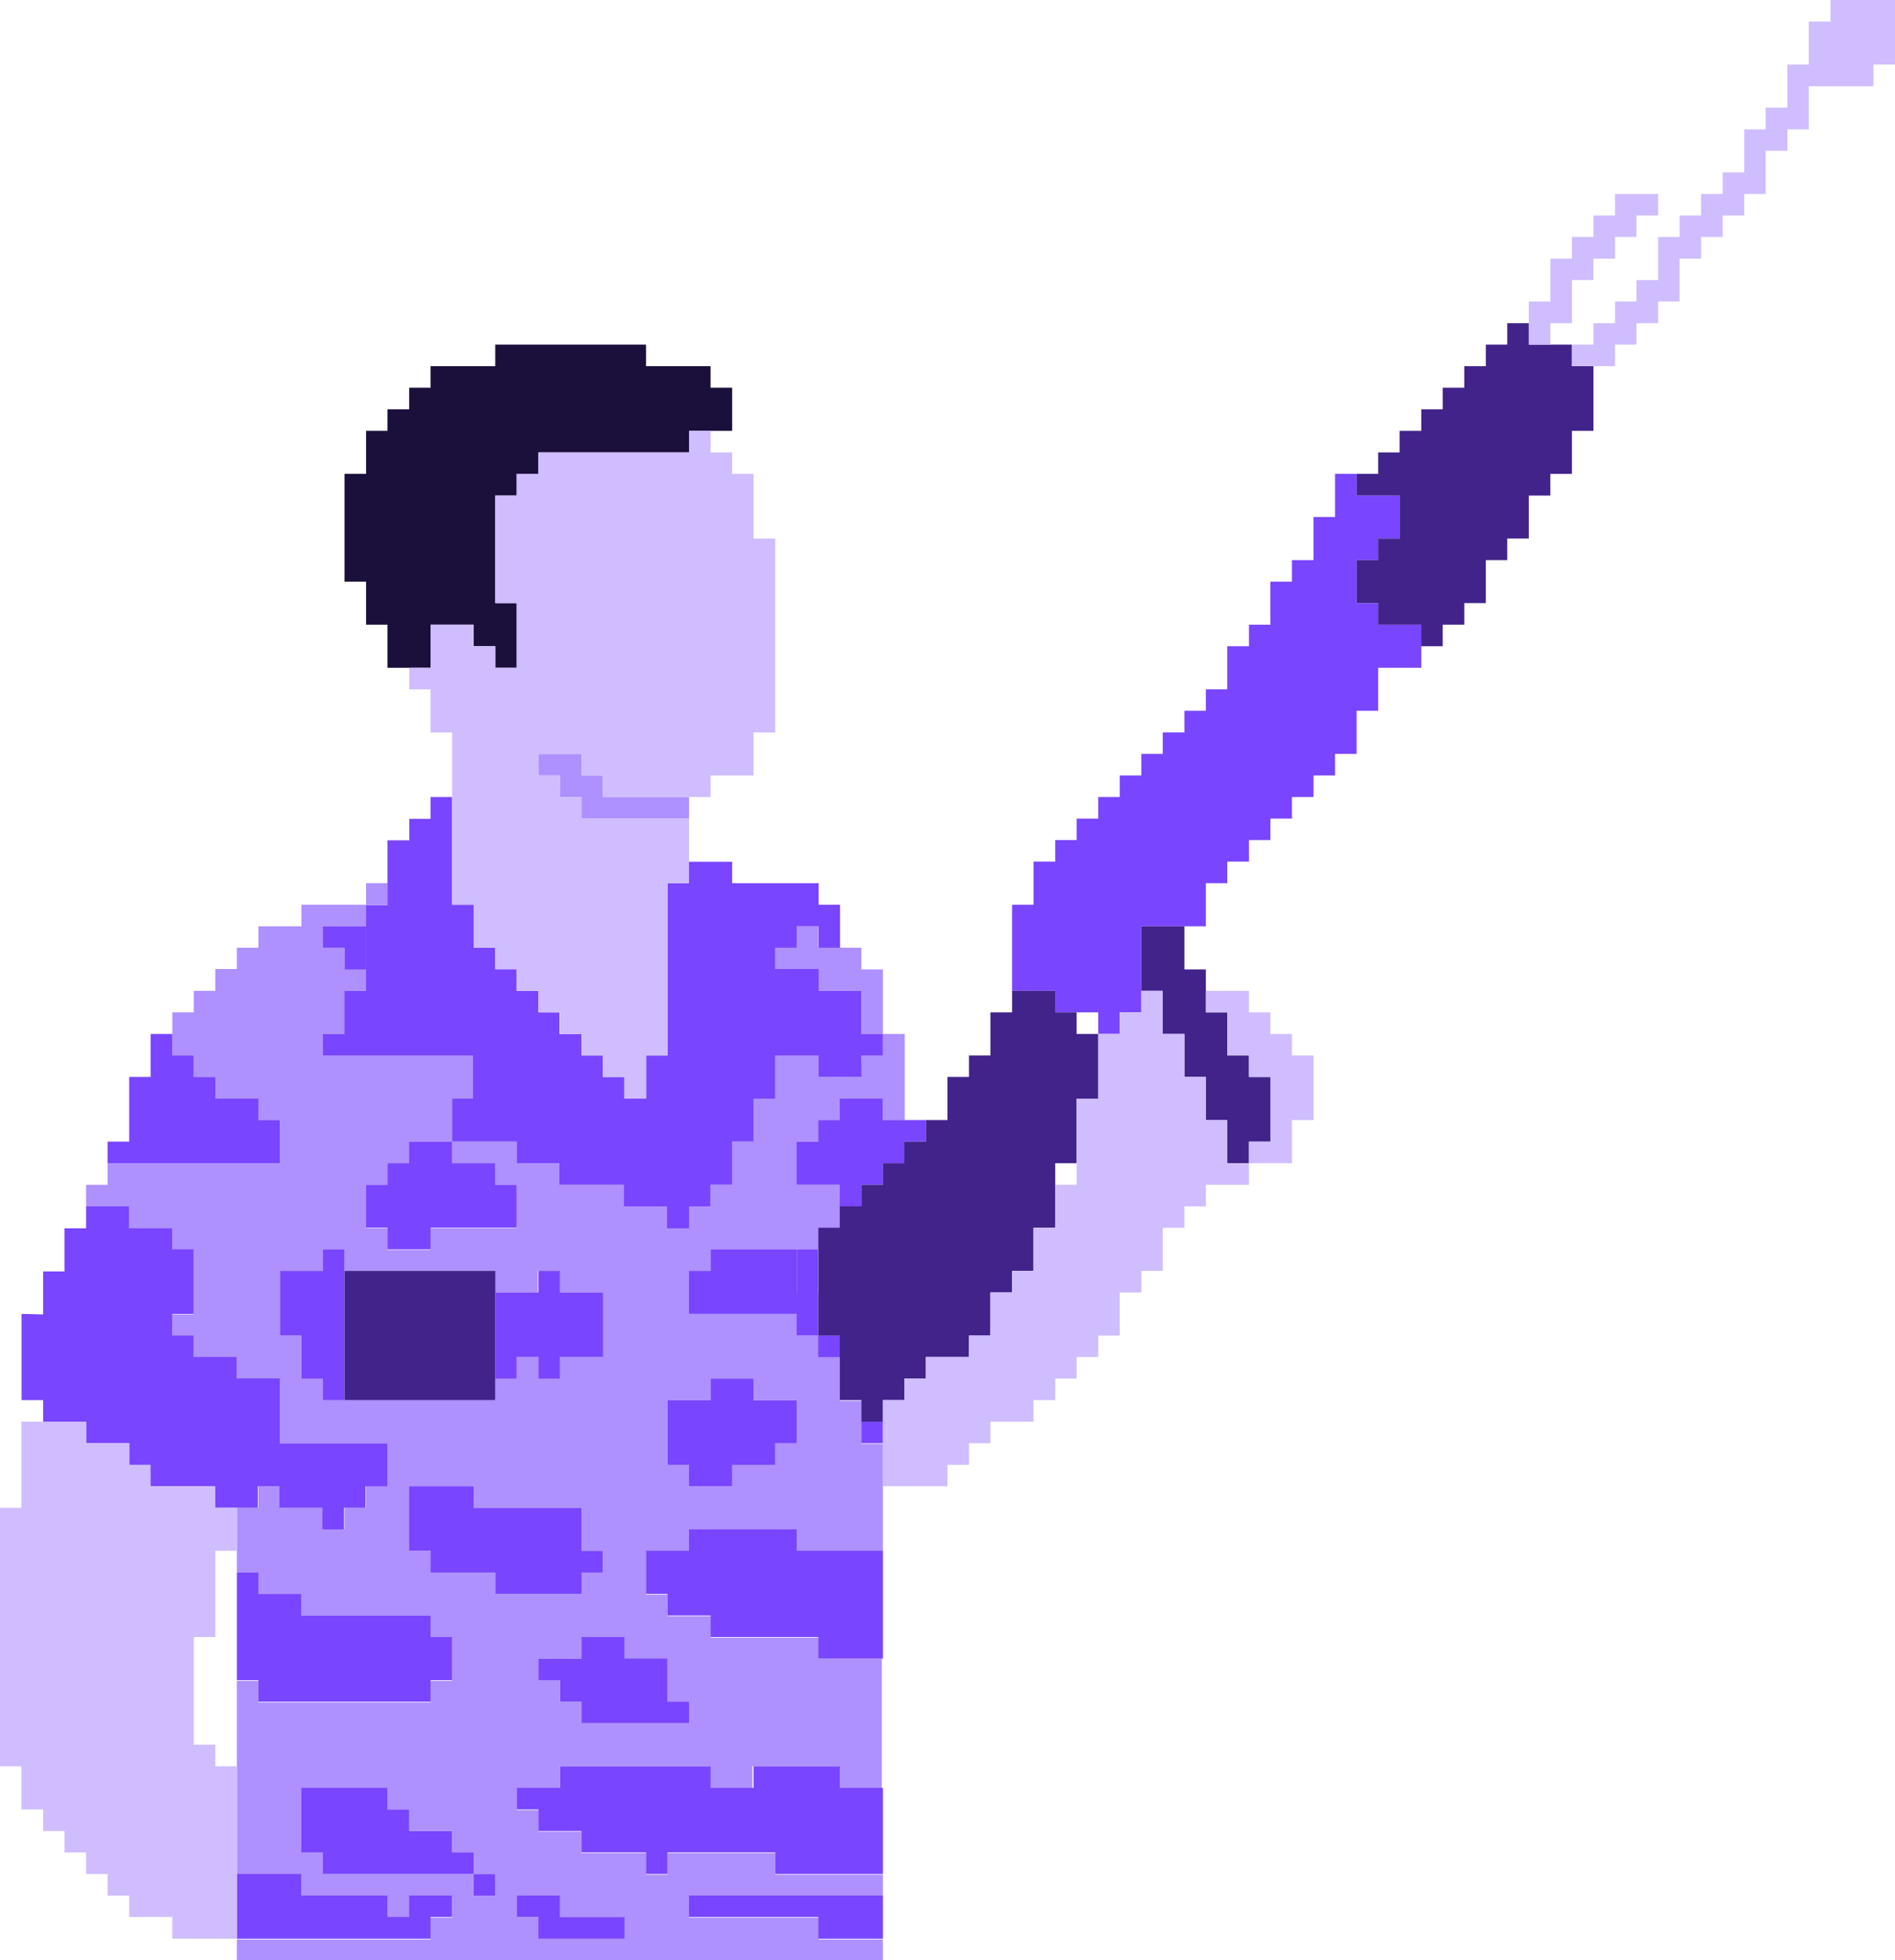 <svg xmlns="http://www.w3.org/2000/svg" viewBox="0 0 138.89 143.62"><defs><style>.cls-1{fill:#1b0f3b;}.cls-2{fill:#ae90ff;}.cls-3{fill:#7945ff;}.cls-4{fill:#41238a;}.cls-5{fill:#cfbdff;}</style></defs><g id="Capa_2" data-name="Capa 2"><g id="Layer_1" data-name="Layer 1"><polygon class="cls-1" points="26.83 34.72 26.83 33.15 26.83 31.57 28.4 31.57 28.4 29.99 29.99 29.99 29.99 28.41 31.56 28.41 31.56 26.83 33.14 26.83 34.72 26.83 36.3 26.83 36.3 25.25 37.87 25.25 39.46 25.25 41.03 25.25 42.62 25.25 44.19 25.25 45.77 25.25 47.35 25.25 47.35 26.83 48.92 26.83 50.5 26.83 52.08 26.83 52.08 28.41 53.66 28.41 53.66 29.99 53.66 31.57 52.08 31.57 50.5 31.57 50.5 33.15 48.92 33.15 47.35 33.15 45.77 33.15 44.19 33.15 42.62 33.15 41.03 33.15 39.46 33.15 39.46 34.72 37.87 34.72 37.87 36.31 36.3 36.31 36.3 37.88 36.3 39.46 36.3 41.04 36.3 42.62 36.3 44.19 37.87 44.19 37.87 45.77 37.87 47.35 37.87 48.93 36.3 48.93 36.3 47.35 34.72 47.35 34.72 45.77 33.14 45.77 31.56 45.77 31.56 47.35 31.56 48.93 29.99 48.93 28.4 48.93 28.4 47.35 28.4 45.77 26.83 45.77 26.83 44.19 26.83 42.62 25.25 42.62 25.25 41.04 25.25 39.46 25.25 37.88 25.25 36.31 25.25 34.72 26.83 34.72"/><path class="cls-2" d="M6.31,86.81v1.58H9.47V90h3.16v1.58H14.2v4.73H12.63v1.59H14.2v1.57h3.16V101h3.16v4.74H28.4v3.15H26.83v1.58H25.25v1.58H23.67v-1.58H20.52V108.9H18.94v1.58H17.36v4.74h1.58v1.57h3.15v1.58h9.47V120h1.58v3.16H31.56v1.58H18.94v-1.58H17.36v14.2h4.73v1.58H28.4v1.57H30v-1.57h3.15v1.57H31.56v1.59H17.36v1.57H64.71v-1.57H60v-1.59H50.5v-1.57H64.71v-1.58H56.82v-1.58h-7.9v1.58H47.35v-1.58H42.61v-1.58H39.46v-1.57H37.87V131H41v-1.58h11V131h3.15v-1.58h6.32V131h3.16v-9.47H60V120h-7.9v-1.58H48.92v-1.58H47.35v-3.16H50.5v-1.57h7.89v1.57h6.32v-7.88H63.13v-3.16H61.55V99.43H60V97.86H58.39V96.27H50.5V93.12h1.58V91.54H60V90h1.57V86.81H58.39V83.65H60V82.07h1.57V80.5h3.16v1.57h1.58V75.76H64.71v1.58H63.13v1.57H60V77.34H56.82V80.5H55.23v3.15H53.66v3.16H52.08v1.58H50.5V90H48.92V88.39H45.76V86.81H41V85.23H37.87V83.65H33.14v1.58H36.3v1.58h1.57V90H31.56v1.58H28.4V90H26.83V86.81H28.4V85.23H30V83.65h3.15V80.5h1.58V77.34h-11V75.76h1.58V72.6h1.58V71H25.25V69.44H23.67V67.87h3.16V66.29H22.09v1.58H18.94v1.57H17.36V71H15.78V72.6H14.2v1.58H12.63v3.16H14.2v1.57h1.58V80.5h3.16v1.57h1.58v3.16H7.89v1.58Zm47.35,20.52v1.57H50.5v-1.57H48.92v-4.74h3.16V101h3.15v1.58h3.16v3.16H56.82v1.58H53.66ZM50.5,126.26H42.61v-1.57H41v-1.58H39.46v-1.58h3.15V120h3.15v1.58h3.16v3.16H50.5Zm-11,15.79v-1.59H37.87v-1.57H41v1.57h4.73v1.59h-6.3Zm-17.37-6.32V131H28.4v1.58H30v1.57h3.15v1.58h1.58v1.58H36.3v1.58H34.72v-1.58h-11v-1.58ZM30,108.9h4.73v1.58h7.89v3.15h1.58v1.59H42.61v1.57H36.3v-1.57H31.56v-1.59H30V108.9ZM22.09,101V97.86H20.52V93.12h3.15V91.54h1.58v1.58h11V94.7h3.16V93.12H41V94.7h3.16v4.73H41V101H39.46V99.43H37.87V101H36.3v1.58H23.67V101Z"/><rect class="cls-2" x="26.83" y="64.71" width="1.58" height="1.58"/><polygon class="cls-2" points="47.35 59.98 45.77 59.98 44.19 59.98 42.62 59.98 42.62 58.4 41.03 58.4 41.03 56.82 39.46 56.82 39.46 55.24 41.03 55.24 42.62 55.24 42.62 56.82 44.19 56.82 44.19 58.4 45.77 58.4 47.35 58.4 48.92 58.4 50.5 58.4 50.5 59.98 48.92 59.98 47.35 59.98"/><polygon class="cls-2" points="63.13 74.18 63.13 72.6 61.55 72.6 59.98 72.6 59.98 71.03 58.39 71.03 56.82 71.03 56.82 69.44 58.39 69.44 58.39 67.87 59.98 67.87 59.98 69.44 61.55 69.44 63.13 69.44 63.13 71.03 64.71 71.03 64.71 72.6 64.71 74.18 64.71 75.76 63.13 75.76 63.13 74.18"/><polygon class="cls-3" points="18.94 116.79 20.52 116.79 22.09 116.79 22.09 118.37 23.67 118.37 25.25 118.37 26.83 118.37 28.4 118.37 29.99 118.37 31.56 118.37 31.56 119.95 33.14 119.95 33.14 121.53 33.14 123.11 31.56 123.11 31.56 124.69 29.99 124.69 28.4 124.69 26.83 124.69 25.25 124.69 23.67 124.69 22.09 124.69 20.52 124.69 18.94 124.69 18.94 123.11 17.36 123.11 17.36 121.53 17.36 119.95 17.36 118.37 17.36 116.79 17.36 115.22 18.94 115.22 18.94 116.79"/><polygon class="cls-3" points="17.36 85.23 15.78 85.23 14.2 85.23 12.63 85.23 11.04 85.23 9.47 85.23 7.89 85.23 7.89 83.65 9.47 83.65 9.47 82.07 9.47 80.5 9.47 78.91 11.04 78.91 11.04 77.34 11.04 75.76 12.63 75.76 12.63 77.34 14.2 77.34 14.2 78.91 15.78 78.91 15.78 80.5 17.36 80.5 18.94 80.5 18.94 82.07 20.52 82.07 20.52 83.65 20.52 85.23 18.94 85.23 17.36 85.23"/><polygon class="cls-3" points="20.52 137.31 22.09 137.31 22.09 138.89 23.67 138.89 25.25 138.89 26.83 138.89 28.4 138.89 28.4 140.46 29.99 140.46 29.99 138.89 31.56 138.89 33.14 138.89 33.14 140.46 31.56 140.46 31.56 142.05 29.99 142.05 28.4 142.05 26.83 142.05 25.25 142.05 23.67 142.05 22.09 142.05 20.52 142.05 18.94 142.05 17.36 142.05 17.36 140.46 17.36 138.89 17.36 137.31 18.94 137.31 20.52 137.31"/><polygon class="cls-3" points="23.67 91.54 25.25 91.54 25.25 93.12 25.25 94.7 25.25 96.27 25.25 97.86 25.25 99.43 25.25 101.01 25.25 102.59 23.67 102.59 23.67 101.01 22.09 101.01 22.09 99.43 22.09 97.86 20.52 97.86 20.52 96.27 20.52 94.7 20.52 93.12 22.09 93.12 23.67 93.12 23.67 91.54"/><polygon class="cls-3" points="25.25 69.44 23.67 69.44 23.67 67.87 25.25 67.87 26.83 67.87 26.83 69.44 26.83 71.03 25.25 71.03 25.25 69.44"/><polygon class="cls-3" points="31.56 137.31 29.99 137.31 28.4 137.31 26.83 137.31 25.25 137.31 23.67 137.31 23.67 135.73 22.09 135.73 22.09 134.16 22.09 132.58 22.09 131 23.67 131 25.25 131 26.83 131 28.4 131 28.4 132.58 29.99 132.58 29.99 134.16 31.56 134.16 33.14 134.16 33.14 135.73 34.72 135.73 34.72 137.31 33.14 137.31 31.56 137.31"/><polygon class="cls-3" points="34.72 85.23 36.3 85.23 36.3 86.81 37.87 86.81 37.87 88.39 37.87 89.96 36.3 89.96 34.72 89.96 33.14 89.96 31.56 89.96 31.56 91.54 29.99 91.54 28.4 91.54 28.4 89.96 26.83 89.96 26.83 88.39 26.83 86.81 28.4 86.81 28.4 85.23 29.99 85.23 29.99 83.65 31.56 83.65 33.14 83.65 33.14 85.23 34.72 85.23"/><rect class="cls-3" x="34.72" y="137.31" width="1.58" height="1.58"/><polygon class="cls-3" points="36.3 115.22 34.72 115.22 33.14 115.22 31.56 115.22 31.56 113.63 29.99 113.63 29.99 112.06 29.99 110.48 29.99 108.9 31.56 108.9 33.14 108.9 34.72 108.9 34.72 110.48 36.3 110.48 37.87 110.48 39.46 110.48 41.03 110.48 42.62 110.48 42.62 112.06 42.62 113.63 44.19 113.63 44.19 115.22 42.62 115.22 42.62 116.79 41.03 116.79 39.46 116.79 37.87 116.79 36.3 116.79 36.3 115.22"/><polygon class="cls-3" points="36.3 101.01 36.3 99.43 36.3 97.86 36.3 96.27 36.3 94.7 37.87 94.7 39.46 94.7 39.46 93.12 41.03 93.12 41.03 94.7 42.62 94.7 44.19 94.7 44.19 96.27 44.19 97.86 44.19 99.43 42.62 99.43 41.03 99.43 41.03 101.01 39.46 101.01 39.46 99.43 37.87 99.43 37.87 101.01 36.3 101.01"/><polygon class="cls-3" points="41.03 138.89 41.03 140.46 42.62 140.46 44.19 140.46 45.77 140.46 45.77 142.05 44.19 142.05 42.62 142.05 41.03 142.05 39.46 142.05 39.46 140.46 37.87 140.46 37.87 138.89 39.46 138.89 41.03 138.89"/><polygon class="cls-3" points="41.03 131 41.03 129.42 42.62 129.42 44.19 129.42 45.77 129.42 47.35 129.42 48.92 129.42 50.5 129.42 52.08 129.42 52.08 131 53.66 131 55.23 131 55.23 129.42 56.82 129.42 58.39 129.42 59.98 129.42 61.55 129.42 61.55 131 63.13 131 64.71 131 64.71 132.58 64.71 134.16 64.71 135.73 64.71 137.31 63.13 137.31 61.55 137.31 59.98 137.31 58.39 137.31 56.82 137.31 56.82 135.73 55.23 135.73 53.66 135.73 52.08 135.73 50.5 135.73 48.92 135.73 48.92 137.31 47.35 137.31 47.35 135.73 45.77 135.73 44.19 135.73 42.62 135.73 42.62 134.16 41.03 134.16 39.46 134.16 39.46 132.58 37.87 132.58 37.87 131 39.46 131 41.03 131"/><polygon class="cls-3" points="44.19 119.95 45.77 119.95 45.77 121.53 47.35 121.53 48.92 121.53 48.92 123.11 48.92 124.69 50.5 124.69 50.5 126.26 48.92 126.26 47.35 126.26 45.77 126.26 44.19 126.26 42.62 126.26 42.62 124.69 41.03 124.69 41.03 123.11 39.46 123.11 39.46 121.53 41.03 121.53 42.62 121.53 42.62 119.95 44.19 119.95"/><polygon class="cls-3" points="53.66 138.89 55.23 138.89 56.82 138.89 58.39 138.89 59.98 138.89 61.55 138.89 63.13 138.89 64.71 138.89 64.71 140.46 64.71 142.05 63.13 142.05 61.55 142.05 59.98 142.05 59.98 140.46 58.39 140.46 56.82 140.46 55.23 140.46 53.66 140.46 52.08 140.46 50.5 140.46 50.5 138.89 52.08 138.89 53.66 138.89"/><polygon class="cls-3" points="52.08 108.9 50.5 108.9 50.5 107.33 48.92 107.33 48.92 105.75 48.92 104.17 48.92 102.59 50.5 102.59 52.08 102.59 52.08 101.01 53.66 101.01 55.23 101.01 55.23 102.59 56.82 102.59 58.39 102.59 58.39 104.17 58.39 105.75 56.82 105.75 56.82 107.33 55.23 107.33 53.66 107.33 53.66 108.9 52.08 108.9"/><polygon class="cls-3" points="58.4 91.54 59.97 91.54 59.97 93.12 59.97 94.7 59.98 94.7 59.98 96.27 59.98 97.85 61.56 97.85 61.56 99.44 59.97 99.44 59.97 97.86 58.39 97.86 58.39 96.27 56.82 96.27 55.23 96.27 53.66 96.27 52.08 96.27 50.5 96.27 50.5 94.7 50.5 93.12 52.08 93.12 52.08 91.54 53.66 91.54 55.23 91.54 56.82 91.54 58.39 91.54 58.39 93.12 58.39 94.7 58.4 94.7 58.4 93.12 58.4 91.54"/><rect class="cls-3" x="63.13" y="104.17" width="1.58" height="1.58"/><path class="cls-3" d="M1.58,96.27v6.32H3.16v1.58H6.31v1.58H9.47v1.58H11v1.57h4.74v1.58h3.16v-3.15h0v1.57h1.58v1.58h3.15v1.58h1.58v-1.58h1.58V108.9H28.4v-3.15H20.52V101H17.36V99.43H14.2V97.86H12.63V96.27H14.2V91.54H12.63V90H9.47V88.39H6.31V90H4.73v1.58h0v1.58H3.16v3.15Zm4.73-4.73h0v1.58h0Z"/><path class="cls-3" d="M63.13,77.34h1.58V75.76H63.13V72.6H60V71H56.82V69.44h1.57V67.87H60v1.57h1.57V66.29H60V64.71H53.66V63.14H52.08v3.15h0V63.14H50.5v1.57H48.92V77.34H47.35V80.5H45.76V78.91H44.19V77.34H42.61V75.76H41V74.18H39.46V72.6H37.87V71H36.3V69.44H34.72V66.29H33.14V58.4H31.56V60H30v1.57H28.4v4.74H26.83V72.6H25.25v3.16H23.67v1.58h11V80.5H33.14v3.15h4.73v1.58H41v1.58h4.73v1.58h3.16V90H50.5V88.39h1.58V86.81h1.58V83.65h1.57V80.5h1.59V77.34H60v1.57h3.15Zm-7.9-7.9V67.87h0v1.57Zm-1.57,4.74h0v1.58h0Zm0-7.89v1.58h0V66.29Z"/><polygon class="cls-3" points="64.71 115.22 64.71 116.79 64.71 118.37 64.71 119.95 64.71 121.53 63.13 121.53 61.55 121.53 59.98 121.53 59.98 119.95 58.39 119.95 56.82 119.95 55.23 119.95 53.66 119.95 52.08 119.95 52.08 118.37 50.5 118.37 48.92 118.37 48.92 116.79 47.35 116.79 47.35 115.22 47.35 113.63 48.92 113.63 50.5 113.63 50.5 112.06 52.08 112.06 53.66 112.06 55.23 112.06 56.82 112.06 58.39 112.06 58.39 113.63 59.98 113.63 61.55 113.63 63.13 113.63 64.71 113.63 64.71 115.22"/><polygon class="cls-3" points="64.71 85.23 64.71 86.81 63.13 86.81 63.13 88.39 61.55 88.39 61.55 86.81 59.98 86.81 58.39 86.81 58.39 85.23 58.39 83.65 59.98 83.65 59.98 82.07 61.55 82.07 61.55 80.5 63.13 80.5 64.71 80.5 64.71 82.07 66.28 82.07 67.86 82.07 67.86 83.65 66.28 83.65 66.28 85.23 64.71 85.23"/><polygon class="cls-3" points="75.75 64.71 75.75 63.13 77.34 63.13 77.34 61.55 78.91 61.55 78.91 59.98 80.49 59.98 80.49 58.4 82.07 58.4 82.07 56.82 83.65 56.82 83.65 55.24 85.22 55.24 85.22 53.67 86.81 53.67 86.81 52.08 88.38 52.08 88.38 50.51 89.95 50.51 89.95 48.93 89.95 47.35 91.54 47.35 91.54 45.77 93.11 45.77 93.11 44.19 93.11 42.62 94.69 42.62 94.69 41.04 96.27 41.04 96.27 39.46 96.27 37.88 97.85 37.88 97.85 36.31 97.85 34.72 99.43 34.72 99.43 36.31 101.01 36.31 102.58 36.31 102.58 37.88 102.58 39.46 101.01 39.46 101.01 41.04 99.43 41.04 99.43 42.62 99.43 44.19 101.01 44.19 101.01 45.77 102.58 45.77 104.17 45.77 104.17 47.35 104.17 48.93 102.58 48.93 101.01 48.93 101.01 50.51 101.01 52.08 99.43 52.08 99.43 53.67 99.43 55.24 97.85 55.24 97.85 56.82 96.27 56.82 96.27 58.4 94.69 58.4 94.69 59.98 93.11 59.98 93.11 61.55 91.54 61.55 91.54 63.13 89.95 63.13 89.95 64.71 88.38 64.71 88.38 66.29 88.38 67.87 86.81 67.87 85.22 67.87 83.65 67.87 83.65 69.44 83.65 71.03 83.65 72.6 83.65 74.18 82.07 74.18 82.07 75.76 80.49 75.76 80.49 74.18 78.91 74.18 77.34 74.18 77.34 72.6 75.75 72.6 74.18 72.6 74.18 71.03 74.18 69.44 74.18 67.87 74.18 66.29 75.75 66.29 75.75 64.71"/><polygon class="cls-4" points="26.83 93.12 28.4 93.12 29.99 93.12 31.56 93.12 33.14 93.12 34.72 93.12 36.3 93.12 36.3 94.7 36.3 96.27 36.3 97.86 36.3 99.43 36.3 101.01 36.3 102.59 34.72 102.59 33.14 102.59 31.56 102.59 29.99 102.59 28.4 102.59 26.83 102.59 25.25 102.59 25.25 101.01 25.25 99.43 25.25 97.86 25.25 96.27 25.25 94.7 25.25 93.12 26.83 93.12"/><polygon class="cls-4" points="61.55 88.39 63.13 88.39 63.13 86.81 64.71 86.81 64.71 85.23 66.28 85.23 66.28 83.65 67.86 83.65 67.86 82.07 69.44 82.07 69.44 80.5 69.44 78.91 71.02 78.91 71.02 77.34 72.59 77.34 72.59 75.76 72.59 74.18 74.18 74.18 74.18 72.6 75.75 72.6 77.34 72.6 77.34 74.18 78.91 74.18 78.91 75.76 80.49 75.76 80.49 77.34 80.49 78.91 80.49 80.5 78.91 80.5 78.91 82.07 78.91 83.65 78.91 85.23 77.34 85.23 77.34 86.81 77.34 88.39 77.34 89.96 75.75 89.96 75.75 91.54 75.75 93.12 74.18 93.12 74.18 94.7 72.59 94.7 72.59 96.27 72.59 97.86 71.02 97.86 71.02 99.43 69.44 99.43 67.86 99.43 67.86 101.01 66.28 101.01 66.28 102.59 64.71 102.59 64.71 104.17 63.13 104.17 63.13 102.59 61.55 102.59 61.55 101.01 61.55 99.43 61.55 97.86 59.98 97.86 59.98 96.27 59.98 94.7 59.98 93.12 59.98 91.54 59.98 89.96 61.55 89.96 61.55 88.39"/><polygon class="cls-4" points="86.81 67.87 86.81 69.44 86.81 71.03 88.38 71.03 88.38 72.6 88.38 74.18 89.95 74.18 89.95 75.76 89.95 77.34 91.54 77.34 91.54 78.91 93.11 78.91 93.11 80.5 93.11 82.07 93.11 83.65 91.54 83.65 91.54 85.23 89.95 85.23 89.95 83.65 89.95 82.07 88.38 82.07 88.38 80.5 88.38 78.91 86.81 78.91 86.81 77.34 86.81 75.76 85.22 75.76 85.22 74.18 85.22 72.6 83.65 72.6 83.65 71.03 83.65 69.44 83.65 67.87 85.22 67.87 86.81 67.87"/><polygon class="cls-4" points="101.01 33.15 102.58 33.15 102.58 31.57 104.17 31.57 104.17 29.99 105.74 29.99 105.74 28.41 107.32 28.41 107.32 26.83 108.9 26.83 108.9 25.25 110.47 25.25 110.47 23.68 112.05 23.68 112.05 25.25 113.63 25.25 115.21 25.25 115.21 26.83 116.79 26.83 116.79 28.41 116.79 29.99 116.79 31.57 115.21 31.57 115.21 33.15 115.21 34.72 113.63 34.72 113.63 36.31 112.05 36.31 112.05 37.88 112.05 39.46 110.47 39.46 110.47 41.04 108.9 41.04 108.9 42.62 108.9 44.19 107.32 44.19 107.32 45.77 105.74 45.77 105.74 47.35 104.17 47.35 104.17 45.77 102.58 45.77 101.01 45.77 101.01 44.19 99.43 44.19 99.43 42.62 99.43 41.04 101.01 41.04 101.01 39.46 102.58 39.46 102.58 37.88 102.58 36.31 101.01 36.31 99.43 36.31 99.43 34.72 101.01 34.72 101.01 33.15"/><polygon class="cls-5" points="1.57 110.48 1.57 108.9 1.57 107.33 1.57 105.75 1.57 104.17 3.16 104.17 4.73 104.17 6.31 104.17 6.31 105.75 7.89 105.75 9.47 105.75 9.47 107.33 11.04 107.33 11.04 108.9 12.63 108.9 14.2 108.9 15.78 108.9 15.78 110.48 17.36 110.48 17.36 112.06 17.36 113.63 15.78 113.63 15.78 115.22 15.78 116.79 15.78 118.37 15.78 119.95 14.2 119.95 14.2 121.53 14.2 123.11 14.2 124.69 14.2 126.26 14.2 127.84 15.78 127.84 15.78 129.42 17.36 129.42 17.36 131 17.36 132.58 17.36 134.16 17.36 135.73 17.36 137.31 17.36 138.89 17.36 140.46 17.36 142.05 15.78 142.05 14.2 142.05 12.63 142.05 12.63 140.46 11.04 140.46 9.47 140.46 9.47 138.89 7.89 138.89 7.89 137.31 6.31 137.31 6.31 135.73 4.73 135.73 4.73 134.16 3.16 134.16 3.16 132.58 1.57 132.58 1.57 131 1.57 129.42 0 129.42 0 127.84 0 126.26 0 124.69 0 123.11 0 121.53 0 119.95 0 118.37 0 116.79 0 115.22 0 113.63 0 112.06 0 110.48 1.57 110.48"/><polygon class="cls-5" points="31.56 47.35 31.56 45.77 33.14 45.77 34.72 45.77 34.72 47.35 36.3 47.35 36.3 48.93 37.87 48.93 37.87 47.35 37.87 45.77 37.87 44.19 36.3 44.19 36.3 42.62 36.3 41.04 36.3 39.46 36.3 37.88 36.3 36.31 37.87 36.31 37.87 34.72 39.46 34.72 39.46 33.15 41.03 33.15 42.62 33.15 44.19 33.15 45.77 33.15 47.35 33.15 48.92 33.15 50.5 33.15 50.5 31.57 52.08 31.57 52.08 33.15 53.66 33.15 53.66 34.72 55.23 34.72 55.23 36.31 55.23 37.88 55.23 39.46 56.82 39.46 56.82 41.04 56.82 42.62 56.82 44.19 56.82 45.77 56.82 47.35 56.82 48.93 56.82 50.51 56.82 52.08 56.82 53.67 55.23 53.67 55.23 55.24 55.23 56.82 53.66 56.82 52.08 56.82 52.08 58.4 50.5 58.4 48.92 58.4 47.35 58.4 45.77 58.4 44.19 58.4 44.19 56.82 42.62 56.82 42.62 55.24 41.03 55.24 39.46 55.24 39.46 56.82 41.03 56.82 41.03 58.4 42.62 58.4 42.62 59.98 44.19 59.98 45.77 59.98 47.35 59.98 48.92 59.98 50.5 59.98 50.5 61.55 50.5 63.13 50.5 64.71 48.92 64.71 48.92 66.29 48.92 67.87 48.92 69.44 48.92 71.03 48.92 72.6 48.92 74.18 48.92 75.76 48.92 77.34 47.35 77.34 47.35 78.91 47.35 80.5 45.77 80.5 45.77 78.91 44.19 78.91 44.19 77.34 42.62 77.34 42.62 75.76 41.03 75.76 41.03 74.18 39.46 74.18 39.46 72.6 37.87 72.6 37.87 71.03 36.3 71.03 36.3 69.44 34.72 69.44 34.72 67.87 34.72 66.29 33.14 66.29 33.14 64.71 33.14 63.13 33.14 61.55 33.14 59.98 33.14 58.4 33.14 56.82 33.14 55.24 33.14 53.67 31.56 53.67 31.56 52.08 31.56 50.51 29.99 50.51 29.99 48.93 31.56 48.93 31.56 47.35"/><polygon class="cls-5" points="66.28 101.01 67.86 101.01 67.86 99.43 69.44 99.43 71.02 99.43 71.02 97.86 72.59 97.86 72.59 96.27 72.59 94.7 74.18 94.7 74.18 93.12 75.75 93.12 75.75 91.54 75.75 89.96 77.34 89.96 77.34 88.39 77.34 86.81 78.91 86.81 78.91 85.23 78.91 83.65 78.91 82.07 78.91 80.5 80.49 80.5 80.49 78.91 80.49 77.34 80.49 75.76 82.07 75.76 82.07 74.18 83.65 74.18 83.65 72.6 85.22 72.6 85.22 74.18 85.22 75.76 86.81 75.76 86.81 77.34 86.81 78.91 88.38 78.91 88.38 80.5 88.38 82.07 89.95 82.07 89.95 83.65 89.95 85.23 91.54 85.23 91.54 86.81 89.95 86.81 88.38 86.81 88.38 88.39 86.81 88.39 86.81 89.96 85.22 89.96 85.22 91.54 85.22 93.12 83.65 93.12 83.65 94.7 82.07 94.7 82.07 96.27 82.07 97.86 80.49 97.86 80.49 99.43 78.91 99.43 78.91 101.01 77.34 101.01 77.34 102.59 75.75 102.59 75.75 104.17 74.18 104.17 72.59 104.17 72.59 105.75 71.02 105.75 71.02 107.33 69.44 107.33 69.44 108.9 67.86 108.9 66.28 108.9 64.71 108.9 64.71 107.33 64.71 105.75 64.71 104.17 64.71 102.59 66.28 102.59 66.28 101.01"/><polygon class="cls-5" points="93.11 83.65 93.11 82.07 93.11 80.5 93.11 78.91 91.54 78.91 91.54 77.34 89.95 77.34 89.95 75.76 89.95 74.18 88.38 74.18 88.38 72.6 89.95 72.6 91.54 72.6 91.54 74.18 93.11 74.18 93.11 75.76 94.69 75.76 94.69 77.34 96.27 77.34 96.27 78.91 96.27 80.5 96.27 82.07 94.69 82.07 94.69 83.65 94.69 85.23 93.11 85.23 91.54 85.23 91.54 83.65 93.11 83.65"/><polygon class="cls-5" points="113.63 20.52 113.63 18.95 115.21 18.95 115.21 17.36 116.79 17.36 116.79 15.79 118.37 15.79 118.37 14.21 119.94 14.21 121.53 14.21 121.53 15.79 119.94 15.79 119.94 17.36 118.37 17.36 118.37 18.95 116.79 18.95 116.79 20.52 115.21 20.52 115.21 22.09 115.21 23.68 113.63 23.68 113.63 25.25 112.05 25.25 112.05 23.68 112.05 22.09 113.63 22.09 113.63 20.52"/><polygon class="cls-5" points="116.79 23.68 118.37 23.68 118.37 22.09 119.94 22.09 119.94 20.52 121.53 20.52 121.53 18.95 121.53 17.36 123.1 17.36 123.1 15.79 124.68 15.79 124.68 14.21 126.26 14.21 126.26 12.63 127.84 12.63 127.84 11.05 127.84 9.48 129.41 9.48 129.41 7.89 131 7.89 131 6.32 131 4.73 132.57 4.73 132.57 3.16 132.57 1.58 134.16 1.58 134.16 0 135.73 0 137.31 0 138.89 0 138.89 1.58 138.89 3.16 138.89 4.73 137.31 4.73 137.31 6.32 135.73 6.32 134.16 6.32 132.57 6.32 132.57 7.89 132.57 9.48 131 9.48 131 11.05 129.41 11.05 129.41 12.63 129.41 14.21 127.84 14.21 127.84 15.79 126.26 15.79 126.26 17.36 124.68 17.36 124.68 18.95 123.1 18.95 123.1 20.52 123.1 22.09 121.53 22.09 121.53 23.68 119.94 23.68 119.94 25.25 118.37 25.25 118.37 26.83 116.79 26.83 115.21 26.83 115.21 25.25 116.79 25.25 116.79 23.68"/></g></g></svg>